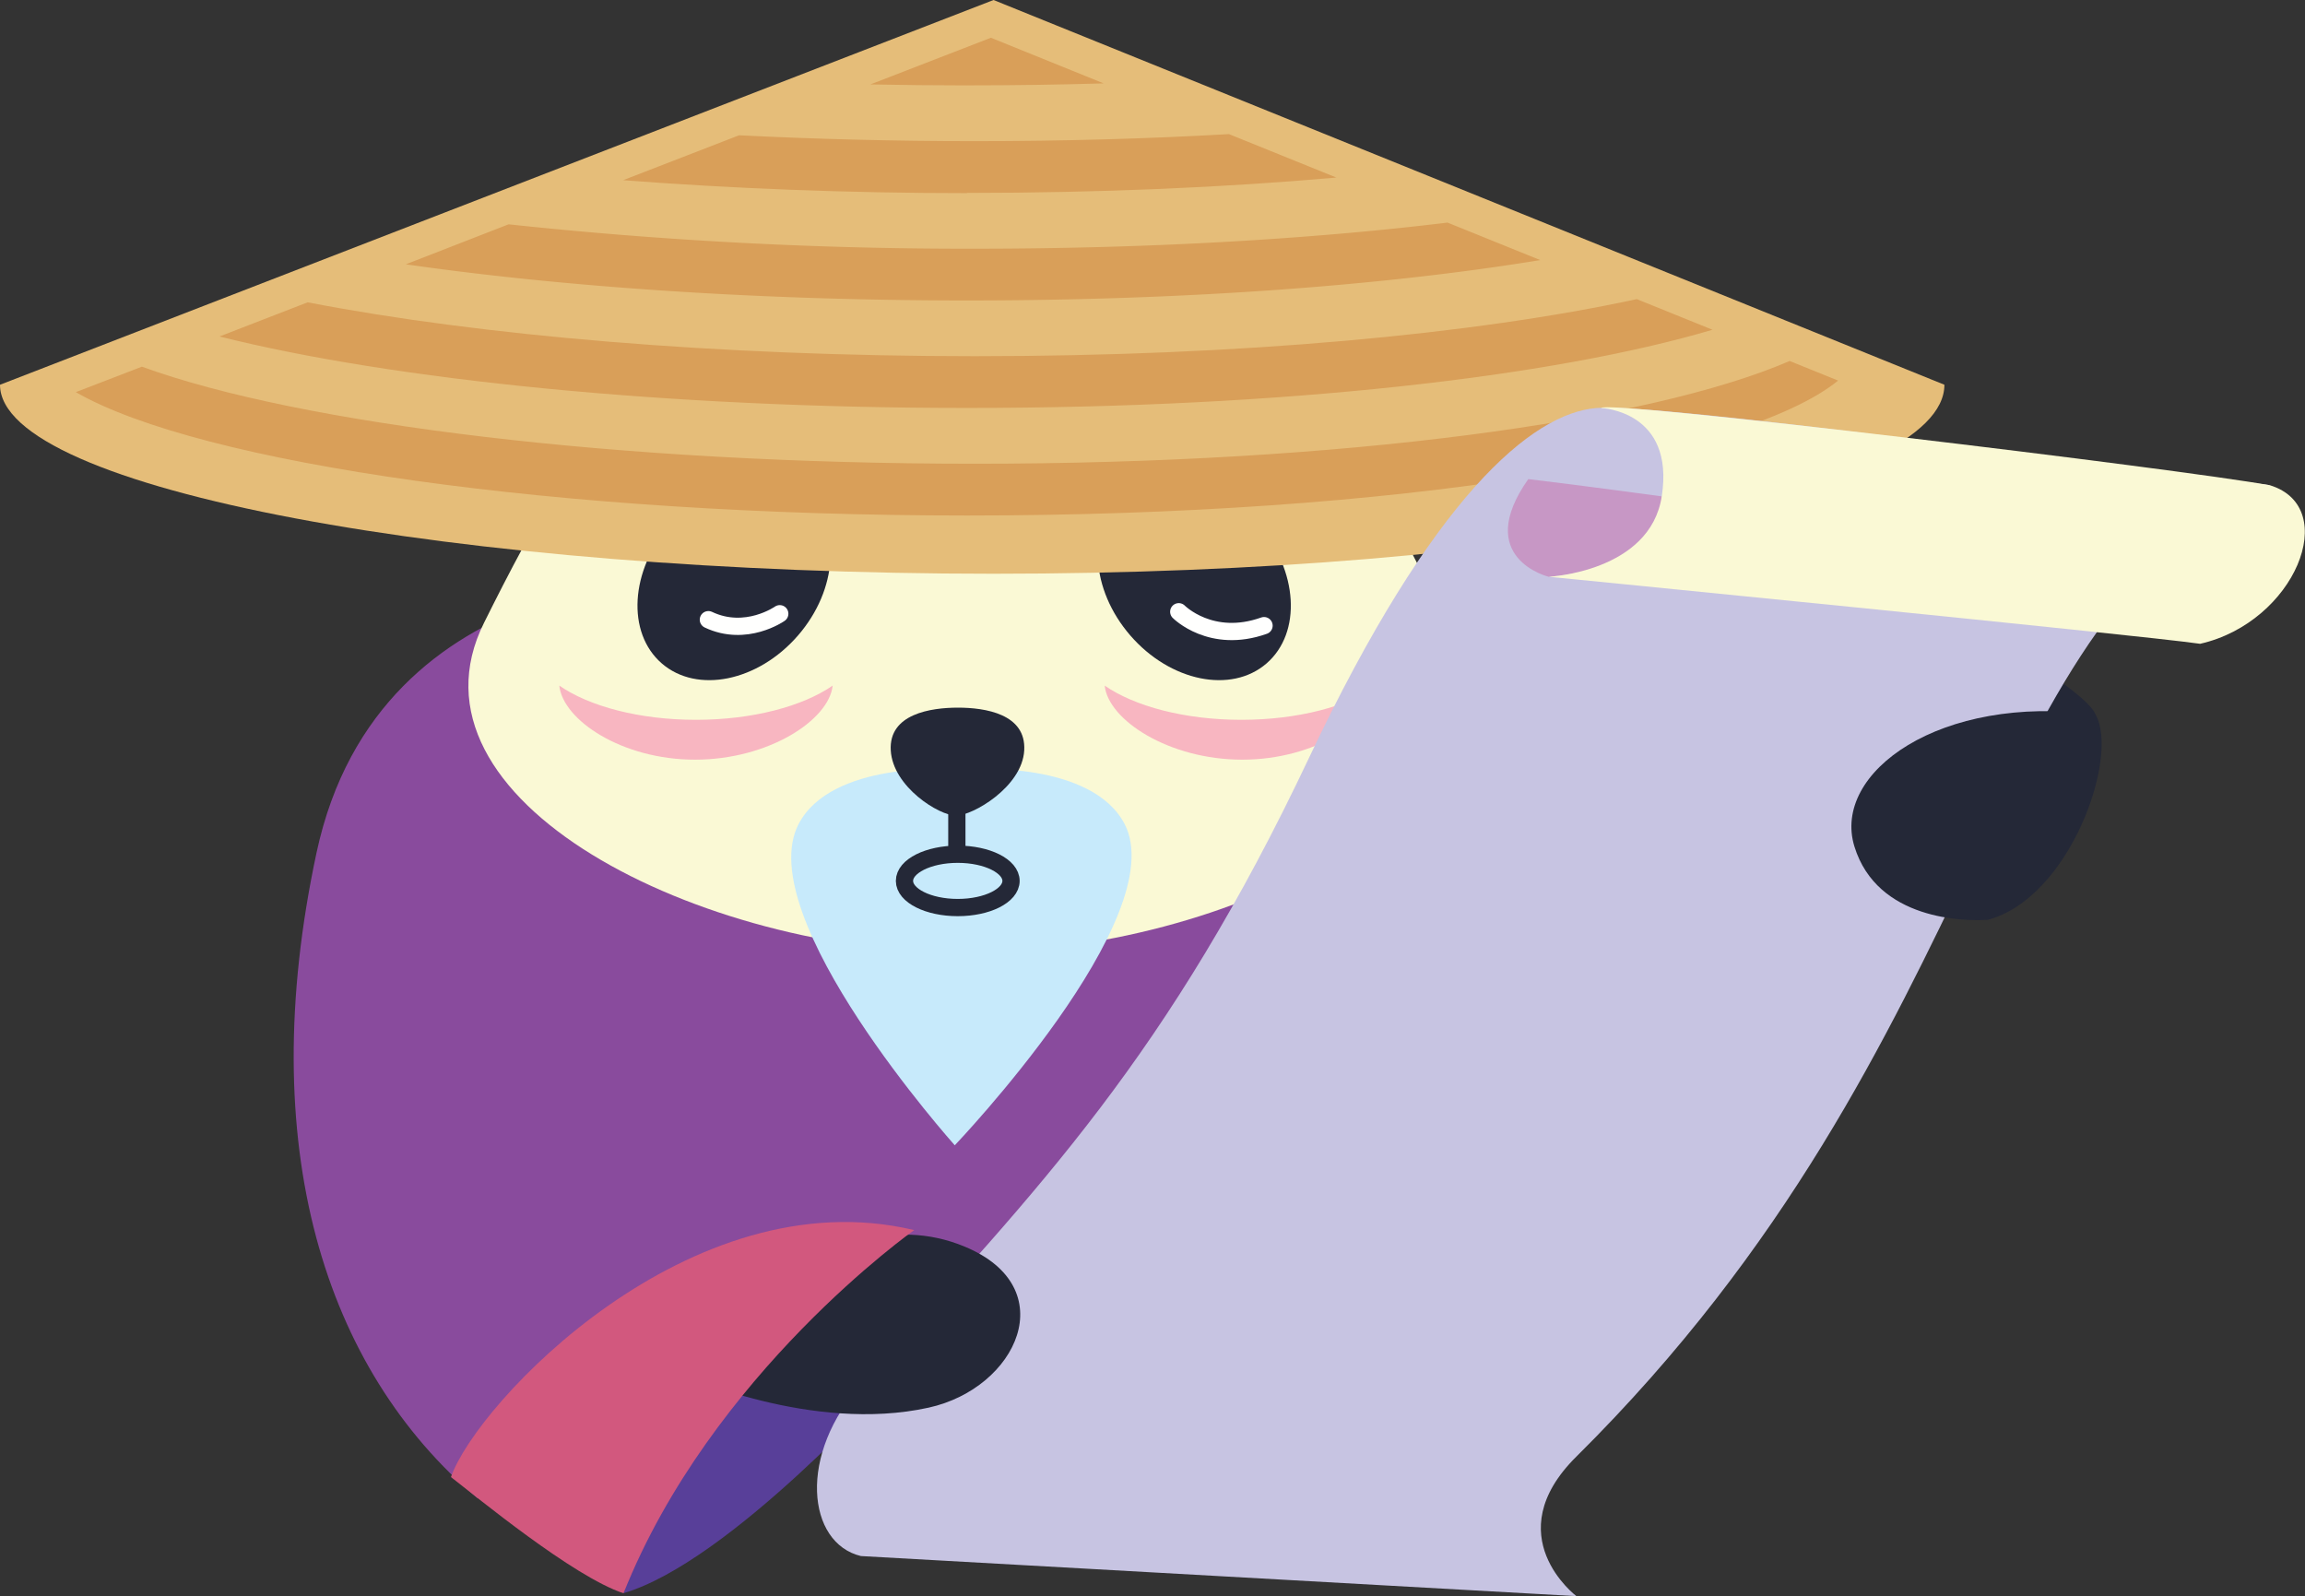 <svg xmlns="http://www.w3.org/2000/svg" viewBox="0 0 534.33 370.02"><rect x="0" y="0" width="534.33" height="370.02" fill="#333333" stroke="none"/><defs><style>.cls-1{fill:#583f99;}.cls-2{fill:#242837;}.cls-3{fill:#894b9d;}.cls-4{fill:#faf9d5;}.cls-10,.cls-5{fill:none;stroke-linecap:round;stroke-linejoin:round;stroke-width:4px;}.cls-5{stroke:#fffffe;}.cls-6{fill:#f8b6c1;}.cls-7{fill:#e5bd79;}.cls-8{fill:#d99f59;}.cls-9{fill:#c7eafb;}.cls-10{stroke:#242837;}.cls-11{fill:#c7c4e2;}.cls-12{fill:#c797c5;}.cls-13{fill:#d2587e;}</style></defs><title>figure-17</title><g id="Layer_2" data-name="Layer 2"><g id="Layer_1-2" data-name="Layer 1"><path class="cls-1" d="M144.54,369.34s18.36-59.54,22.7-64.19c7.21,3.19,39.23,15.17,39.23,15.17s-37.35,41.77-61.93,49"/><path class="cls-2" d="M476.36,157.11s8.34,5.59,9.4,8.5c-6.47,5.62-18.26,5.87-18.26,5.87Z"/><path class="cls-3" d="M440.5,214.86c-16.73,25.83-54.35,49.92-107,51-3.34,17.83-1.1,52.27-2.51,68.78-7.87,2.07-23.5,1.14-27.29,1.14-95.76,0-165.21-45.92-165.21-45.92l-6.58-75.93,64.28-89.53L297,160.57s48,57.08,143-11.32Z"/><path class="cls-3" d="M162.92,133.7s-75-4-89.55,64,1.89,119.69,37.33,149.6c7.05-20,93.27-57.55,93.27-57.55"/><path class="cls-4" d="M335.17,144.36c19.17,41.56-49.91,76.55-111.48,76.55s-132-35.4-111.48-76.55c23.5-47.23,49.91-90.52,111.48-90.52s90.2,44.39,111.48,90.52"/><path class="cls-2" d="M293.61,153.78c-8.19,7.1-22.33,4.21-31.58-6.46s-10.11-25.07-1.91-32.18,22.33-4.21,31.58,6.46,10.1,25.07,1.91,32.18"/><path class="cls-5" d="M273.25,141.81s7.49,7.6,19.77,3.22"/><path class="cls-2" d="M153.4,153.78c8.19,7.1,22.33,4.21,31.58-6.46s10.11-25.07,1.91-32.18-22.33-4.21-31.58,6.46-10.1,25.07-1.91,32.18"/><path class="cls-5" d="M180.76,142.27s-7.82,5.52-16.55,1.38"/><path class="cls-6" d="M287.76,166.86c-13.15,0-24.76-3.14-31.68-7.93.83,8,14.91,17.17,31.9,17.17s30.64-9.2,31.47-17.17c-6.92,4.79-18.53,7.93-31.68,7.93"/><path class="cls-6" d="M161.34,166.86c13.15,0,24.76-3.14,31.68-7.93-.83,8-14.91,17.17-31.9,17.17s-30.64-9.2-31.47-17.17c6.92,4.79,18.53,7.93,31.68,7.93"/><path class="cls-7" d="M0,89.19C0,113.38,105.85,133,230.32,133s220.42-19.62,220.42-43.81L230.32,0Z"/><path class="cls-8" d="M224.16,19.79q16.21,0,31.68-.46L229.7,8.75,201.77,19.57q11.06.22,22.39.23"/><path class="cls-8" d="M224.16,44.72c30.77,0,59.69-1.27,85.63-3.56L284.89,31.09c-18.58,1.06-38.32,1.63-58.89,1.63-18.79,0-37.12-.48-54.67-1.36L144.44,41.77c24.84,1.9,51.78,3,79.72,3"/><path class="cls-8" d="M224.16,94.57c73.19,0,135.92-7.19,172.82-18.13l-17.55-7.1C341.81,77.48,287.61,82.57,226,82.57c-59.71,0-114.87-4.79-154.68-12.49L50.88,78C91,88.06,154.49,94.57,224.16,94.57"/><path class="cls-8" d="M426.09,88.22l-11.23-4.54C382.28,97.75,311.23,107.5,226,107.5,143.39,107.5,69.48,98.34,32.89,85L17.57,90.9c28.82,16.6,112,28.6,206.58,28.6,99.59,0,179.82-13.31,201.94-31.27"/><path class="cls-8" d="M224.16,69.65c51.15,0,97.2-3.51,132.89-9.36l-21.49-8.69C304,55.43,266.62,57.65,226,57.65A997.91,997.91,0,0,1,117.9,52L94.08,61.27c36.6,5.26,81.85,8.38,130.07,8.38"/><path class="cls-9" d="M225.5,178.29s27.6-1.82,35.19,12.71c11.24,21.51-39.36,74.49-39.36,74.49s-47.43-53-36.19-74.49c7.59-14.53,35.19-12.71,35.19-12.71Z"/><line class="cls-10" x1="221.81" y1="183.74" x2="221.81" y2="197.65"/><path class="cls-2" d="M221.61,189.07c-3.89,0-14.63-6.65-15.12-15.12s9.29-9.91,15.58-9.91,15.84,1.45,15.36,9.91-11.93,15.12-15.82,15.12"/><ellipse class="cls-10" cx="222.02" cy="204.2" rx="12.35" ry="6.18"/><path class="cls-11" d="M370,94.59c-14.9,1.26-37.9,20.45-66.63,81.24C270.91,244.42,241.4,275.05,200,320.47c-15.28,16.76-12.85,37.26-.43,40.24L365.43,370s-18.55-14,0-32.35c98.06-97.22,92.76-195.86,160.86-225.17C491.4,108.13,384.78,93.34,370,94.59"/><path class="cls-2" d="M460.72,213.23c-5.16.32-25.54.18-30.84-17s19.91-35.37,55.88-30.62c5.66,9.78-6,42.68-25,47.62"/><path class="cls-12" d="M359,133.7s-17.64-4.31-4.72-22.64c12.62,1.5,30.93,4,30.93,4s1.05,16.36-26.2,18.66"/><path class="cls-4" d="M371.22,94.59s17.07.64,14,20.45c-2.7,17.55-26.2,18.66-26.2,18.66s136.91,13.5,151,15.54c22-5,32.79-31.62,16.22-36.74-20.17-3.71-155-20-155.07-17.91"/><path class="cls-2" d="M158.26,318.63s29.86,13.66,57,7.68c20.5-4.51,31.33-27.82,8.35-37.34-33.71-14-65.34,29.66-65.34,29.66"/><path class="cls-13" d="M211.93,285.15s-47.06,33.15-67.39,84.19c-11.74-3.89-34.19-22.46-40-26.94,6-17.2,55.37-69.62,107.35-57.26"/></g></g></svg>